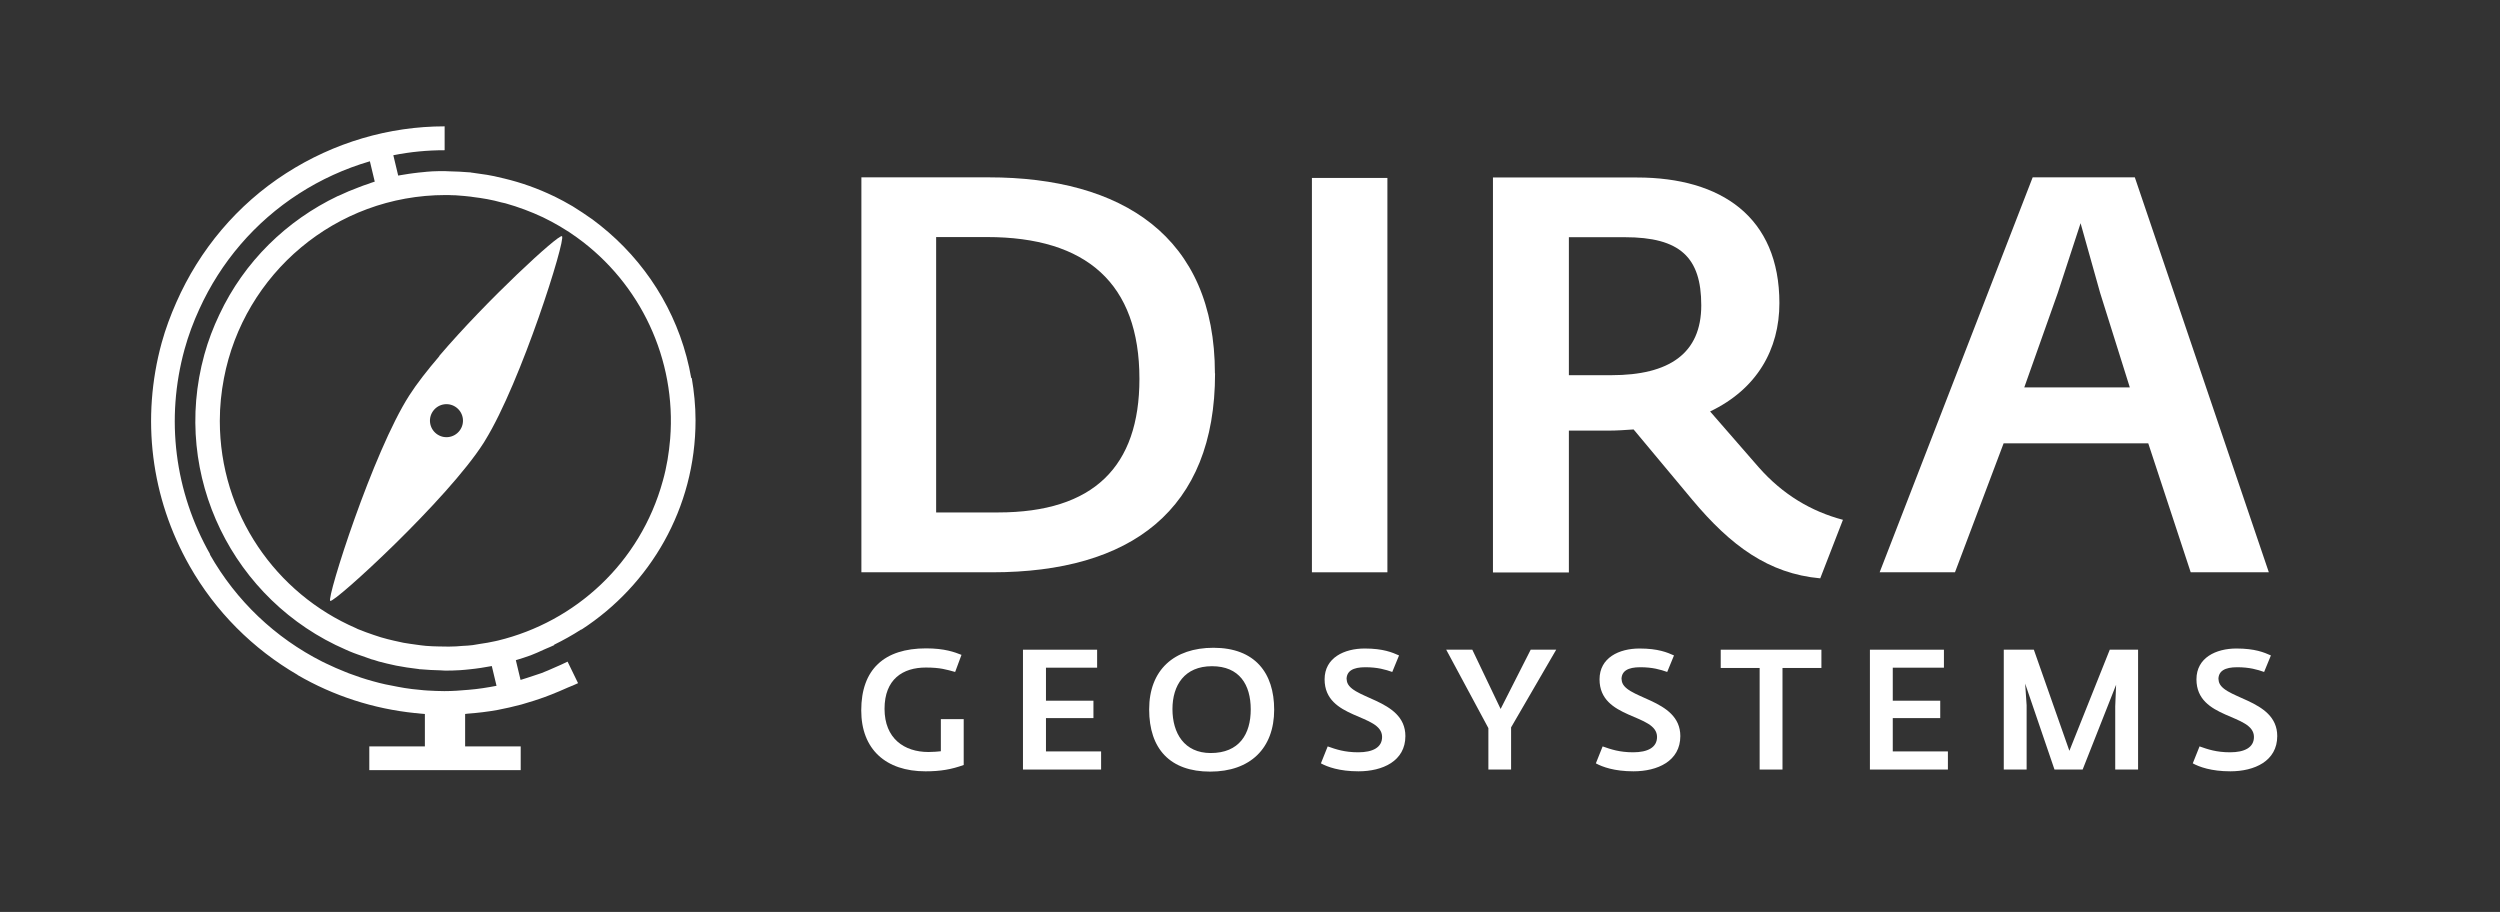 <?xml version="1.0" encoding="UTF-8"?><svg id="finales_Logo_vektor" xmlns="http://www.w3.org/2000/svg" viewBox="0 0 169.58 61.86"><rect x="0" y="0" width="169.58" height="61.86" fill="#333333" stroke="none"/><defs><style>.cls-1{fill:#fff;stroke-width:0px;}</style></defs><path class="cls-1" d="m82.41,25.33c0-9.32-6.33-13.3-15.34-13.3h-8.64v26.79h8.87c9.4,0,15.12-4.21,15.12-13.49Zm-14.7,9.43h-4.21v-18.68h3.45c6.74,0,10.34,3.14,10.34,9.62,0,5.95-3.11,9.06-9.59,9.06Z"/><rect class="cls-1" x="88.99" y="12.07" width="5.12" height="26.75"/><path class="cls-1" d="m119.3,31.7l-3.3-3.79c3.18-1.52,4.7-4.21,4.7-7.35,0-5.83-3.94-8.52-9.66-8.52h-9.77v26.79h5.15v-9.62h2.65c.61,0,1.17-.04,1.74-.08l3.98,4.77c2.61,3.12,5.17,5.01,8.68,5.33l1.54-3.97c-2.15-.57-4.08-1.71-5.71-3.56Zm-10-6.25h-2.88v-9.36h3.79c3.75,0,5.19,1.36,5.19,4.62s-2.16,4.74-6.1,4.74Z"/><path class="cls-1" d="m144.81,12.03h-6.93l-10.38,26.79h5.11l3.3-8.75h9.81l2.88,8.75h5.3l-9.09-26.79Zm-7.5,14.25l2.27-6.4,1.55-4.74,1.33,4.74,2.01,6.4h-7.16Z"/><path class="cls-1" d="m63.81,50.96c-.22.02-.48.05-.83.05-1.65,0-2.98-.92-2.98-2.93s1.24-2.8,2.8-2.8c.99,0,1.4.14,1.99.3l.43-1.16c-.46-.18-1.13-.44-2.4-.44-2.84,0-4.4,1.42-4.4,4.21,0,2.63,1.66,4.13,4.36,4.13,1.02,0,1.76-.13,2.59-.43v-3.11h-1.55v2.17Z"/><polygon class="cls-1" points="70.95 48.71 74.17 48.71 74.17 47.53 70.95 47.53 70.95 45.29 74.42 45.29 74.42 44.07 69.39 44.07 69.39 52.2 74.69 52.2 74.69 50.97 70.95 50.97 70.95 48.71"/><path class="cls-1" d="m82.31,43.94c-2.67,0-4.36,1.5-4.36,4.18s1.42,4.22,4.14,4.22,4.34-1.58,4.34-4.2c0-2.49-1.3-4.2-4.12-4.2Zm-.18,7.14c-1.81,0-2.6-1.36-2.6-2.98s.82-2.91,2.68-2.91,2.63,1.25,2.63,2.93-.78,2.96-2.72,2.96Z"/><path class="cls-1" d="m91.34,46.08c0-.56.43-.82,1.27-.82s1.37.16,1.83.32l.46-1.12c-.45-.2-1.07-.47-2.33-.47-1.38,0-2.72.62-2.72,2.09,0,2.74,3.9,2.31,3.9,3.91,0,.71-.63,1.04-1.62,1.04-.92,0-1.51-.2-2.07-.4l-.46,1.15c.44.24,1.25.54,2.55.54,1.63,0,3.18-.69,3.18-2.39,0-2.6-3.98-2.49-3.98-3.85Z"/><polygon class="cls-1" points="101.79 48.09 99.87 44.07 98.1 44.07 100.96 49.39 100.96 52.2 102.5 52.2 102.5 49.34 105.56 44.07 103.83 44.07 101.79 48.09"/><path class="cls-1" d="m109.99,46.08c0-.56.43-.82,1.27-.82s1.37.16,1.83.32l.46-1.12c-.45-.2-1.07-.47-2.34-.47-1.38,0-2.71.62-2.71,2.09,0,2.74,3.9,2.31,3.9,3.91,0,.71-.63,1.04-1.62,1.04-.92,0-1.51-.2-2.07-.4l-.46,1.15c.44.24,1.25.54,2.55.54,1.63,0,3.18-.69,3.18-2.39,0-2.6-3.98-2.49-3.98-3.85Z"/><polygon class="cls-1" points="116.72 45.31 119.36 45.31 119.36 52.2 120.91 52.2 120.91 45.31 123.55 45.31 123.55 44.07 116.72 44.07 116.72 45.31"/><polygon class="cls-1" points="128.39 48.71 131.61 48.71 131.61 47.53 128.39 47.53 128.39 45.29 131.86 45.29 131.86 44.07 126.84 44.07 126.84 52.2 132.13 52.2 132.13 50.97 128.39 50.97 128.39 48.71"/><polygon class="cls-1" points="140.37 50.93 137.96 44.07 135.92 44.07 135.92 52.2 137.47 52.2 137.47 47.84 137.37 46.37 139.36 52.2 141.27 52.2 143.54 46.45 143.48 47.91 143.48 52.2 145.03 52.2 145.03 44.07 143.11 44.07 140.37 50.93"/><path class="cls-1" d="m150.48,46.08c0-.56.43-.82,1.27-.82s1.37.16,1.83.32l.46-1.12c-.45-.2-1.07-.47-2.34-.47-1.38,0-2.71.62-2.71,2.09,0,2.74,3.9,2.31,3.9,3.91,0,.71-.63,1.04-1.62,1.04-.92,0-1.51-.2-2.07-.4l-.46,1.15c.44.24,1.25.54,2.55.54,1.63,0,3.18-.69,3.18-2.39,0-2.6-3.98-2.49-3.98-3.85Z"/><path class="cls-1" d="m29.8,24.16c-.82.96-1.53,1.87-2.03,2.65h0c-2.47,3.84-5.63,13.78-5.37,13.95.26.17,7.97-6.88,10.42-10.74.03-.04.06-.1.09-.15,2.44-3.95,5.5-13.67,5.21-13.85-.23-.15-5.11,4.35-8.33,8.13Zm1.37,5.06c-.38.49-1.08.58-1.57.2-.49-.38-.58-1.08-.2-1.57.38-.49,1.08-.58,1.57-.2.49.38.58,1.08.2,1.57Z"/><path class="cls-1" d="m46.89,25.66c-.68-3.94-2.72-7.4-5.62-9.91,0,0,0,0,0,0-.36-.31-.72-.6-1.1-.88-.03-.02-.06-.04-.09-.06-.37-.26-.74-.51-1.13-.75-.04-.02-.07-.04-.11-.07-.41-.24-.83-.47-1.26-.68,0,0-.02,0-.03-.01-1.06-.51-2.17-.91-3.34-1.19-.23-.06-.46-.11-.69-.16-.16-.03-.32-.06-.48-.09-.32-.05-.65-.1-.97-.14-.06,0-.12-.02-.18-.03-.02,0-.03,0-.05,0-.46-.04-.92-.06-1.38-.07-.08,0-.15-.01-.23-.01-.11,0-.21,0-.32,0-.06,0-.13,0-.19,0-.26,0-.52.02-.77.04-.06,0-.12.01-.19.02-.25.02-.49.05-.73.08-.1.01-.2.03-.29.04-.19.03-.38.06-.56.09-.06.01-.12.02-.17.03h0l-.33-1.38c1.15-.23,2.31-.34,3.48-.34v-1.62c-3.78,0-7.51,1.1-10.75,3.18-3.32,2.13-5.88,5.19-7.45,8.76h0c-.39.88-.73,1.79-.99,2.73-1.41,5.14-.74,10.52,1.89,15.15,1.76,3.1,4.3,5.63,7.33,7.39,0,0,0,0,0,.01,2.43,1.41,5.14,2.29,7.97,2.58.02,0,.04,0,.05,0,.2.02.4.05.61.06v2.2h-3.77v1.61h10.27v-1.61h-3.77v-2.2c.05,0,.1-.01.16-.02.68-.05,1.36-.13,2.03-.25.54-.1,1.08-.23,1.62-.37.07-.02.13-.04.2-.06.45-.13.9-.27,1.34-.43.17-.06.33-.12.5-.19.37-.15.74-.3,1.11-.47.09-.04.19-.08.29-.12,0,0,0,0,.01,0,0,0,0,0,0,0,.13-.06.27-.12.4-.18l-.71-1.46c-.29.15-.59.27-.88.4-.3.13-.6.27-.9.38-.19.07-.38.13-.57.19-.28.09-.56.19-.84.27l-.32-1.34c.34-.1.68-.21,1.01-.33.3-.11.59-.25.88-.38.05-.02.1-.04.16-.07.18-.08.37-.15.55-.24,0,0,0-.02,0-.03.63-.31,1.24-.65,1.83-1.03,0,0,.02,0,.02,0,0,0,0,0,.01,0,4.65-3.02,7.73-8.23,7.73-14.19,0-.99-.1-1.95-.26-2.89Zm-13.29,17.83c-.35.08-.7.14-1.06.19-.16.02-.32.06-.48.08-.22.03-.44.04-.65.05-.32.03-.64.05-.97.05-.22,0-.45,0-.67-.01-.3,0-.59-.02-.88-.04-.22-.02-.44-.05-.65-.08-.29-.04-.59-.08-.87-.13-.21-.04-.43-.09-.64-.14-.3-.07-.59-.14-.89-.23-.16-.05-.32-.11-.49-.16-.35-.12-.69-.24-1.03-.38-.06-.02-.11-.05-.17-.08-5.44-2.35-9.24-7.76-9.24-14.06,0-.99.1-1.95.28-2.89,1.35-7.08,7.57-12.43,15.04-12.43.14,0,.27,0,.4.01.19,0,.38.01.57.03.21.02.43.03.64.06.07,0,.14.02.22.03.34.04.67.09,1,.15.32.06.63.13.95.22.09.02.18.04.27.06.89.25,1.74.57,2.55.95,0,0,.02,0,.02.01.39.19.77.39,1.14.61.03.02.05.03.08.05.36.21.71.44,1.04.68.01,0,.03.02.04.03,4.29,3.09,6.74,8.26,6.31,13.64-.08.95-.23,1.91-.5,2.86-1.53,5.57-5.94,9.56-11.18,10.83-.06.01-.12.03-.18.04Zm-19.34-5.88c-2.42-4.26-3.04-9.2-1.74-13.92.26-.94.6-1.85,1-2.72,1.45-3.19,3.77-5.91,6.75-7.83,1.49-.96,3.11-1.7,4.82-2.2l.33,1.38c-.15.04-.29.1-.43.15-.22.07-.45.15-.67.24-.46.17-.91.36-1.35.57-.02,0-.04.02-.06.02,0,0,0,0,0,0-3.45,1.65-6.33,4.42-8.03,8.04-.41.86-.76,1.77-1.02,2.72-2.27,8.24,1.98,16.71,9.6,20.01.08.04.17.08.25.11.35.15.72.27,1.09.4.13.04.26.1.39.14.06.02.13.03.19.05.11.03.21.07.31.1.36.1.73.18,1.09.26.03,0,.06.01.09.02.48.09.96.17,1.43.22.06,0,.12.02.18.03.03,0,.06,0,.08,0,.43.04.86.06,1.29.07.12,0,.24.02.36.02.34,0,.67-.01,1-.03.22-.01.44-.04.66-.06.51-.05,1-.13,1.49-.22l.32,1.34c-.62.12-1.25.22-1.88.27-.55.05-1.1.09-1.66.09-.38,0-.76-.02-1.14-.04-.09,0-.18-.01-.27-.02-.26-.02-.52-.05-.78-.08-.17-.02-.33-.04-.5-.07-.15-.02-.3-.05-.45-.08-.57-.1-1.14-.22-1.7-.38-.55-.15-1.09-.33-1.62-.53-.08-.03-.17-.07-.25-.1-.44-.17-.88-.37-1.3-.57-.09-.04-.18-.08-.27-.13-3.18-1.61-5.83-4.11-7.63-7.28Z"/></svg>
